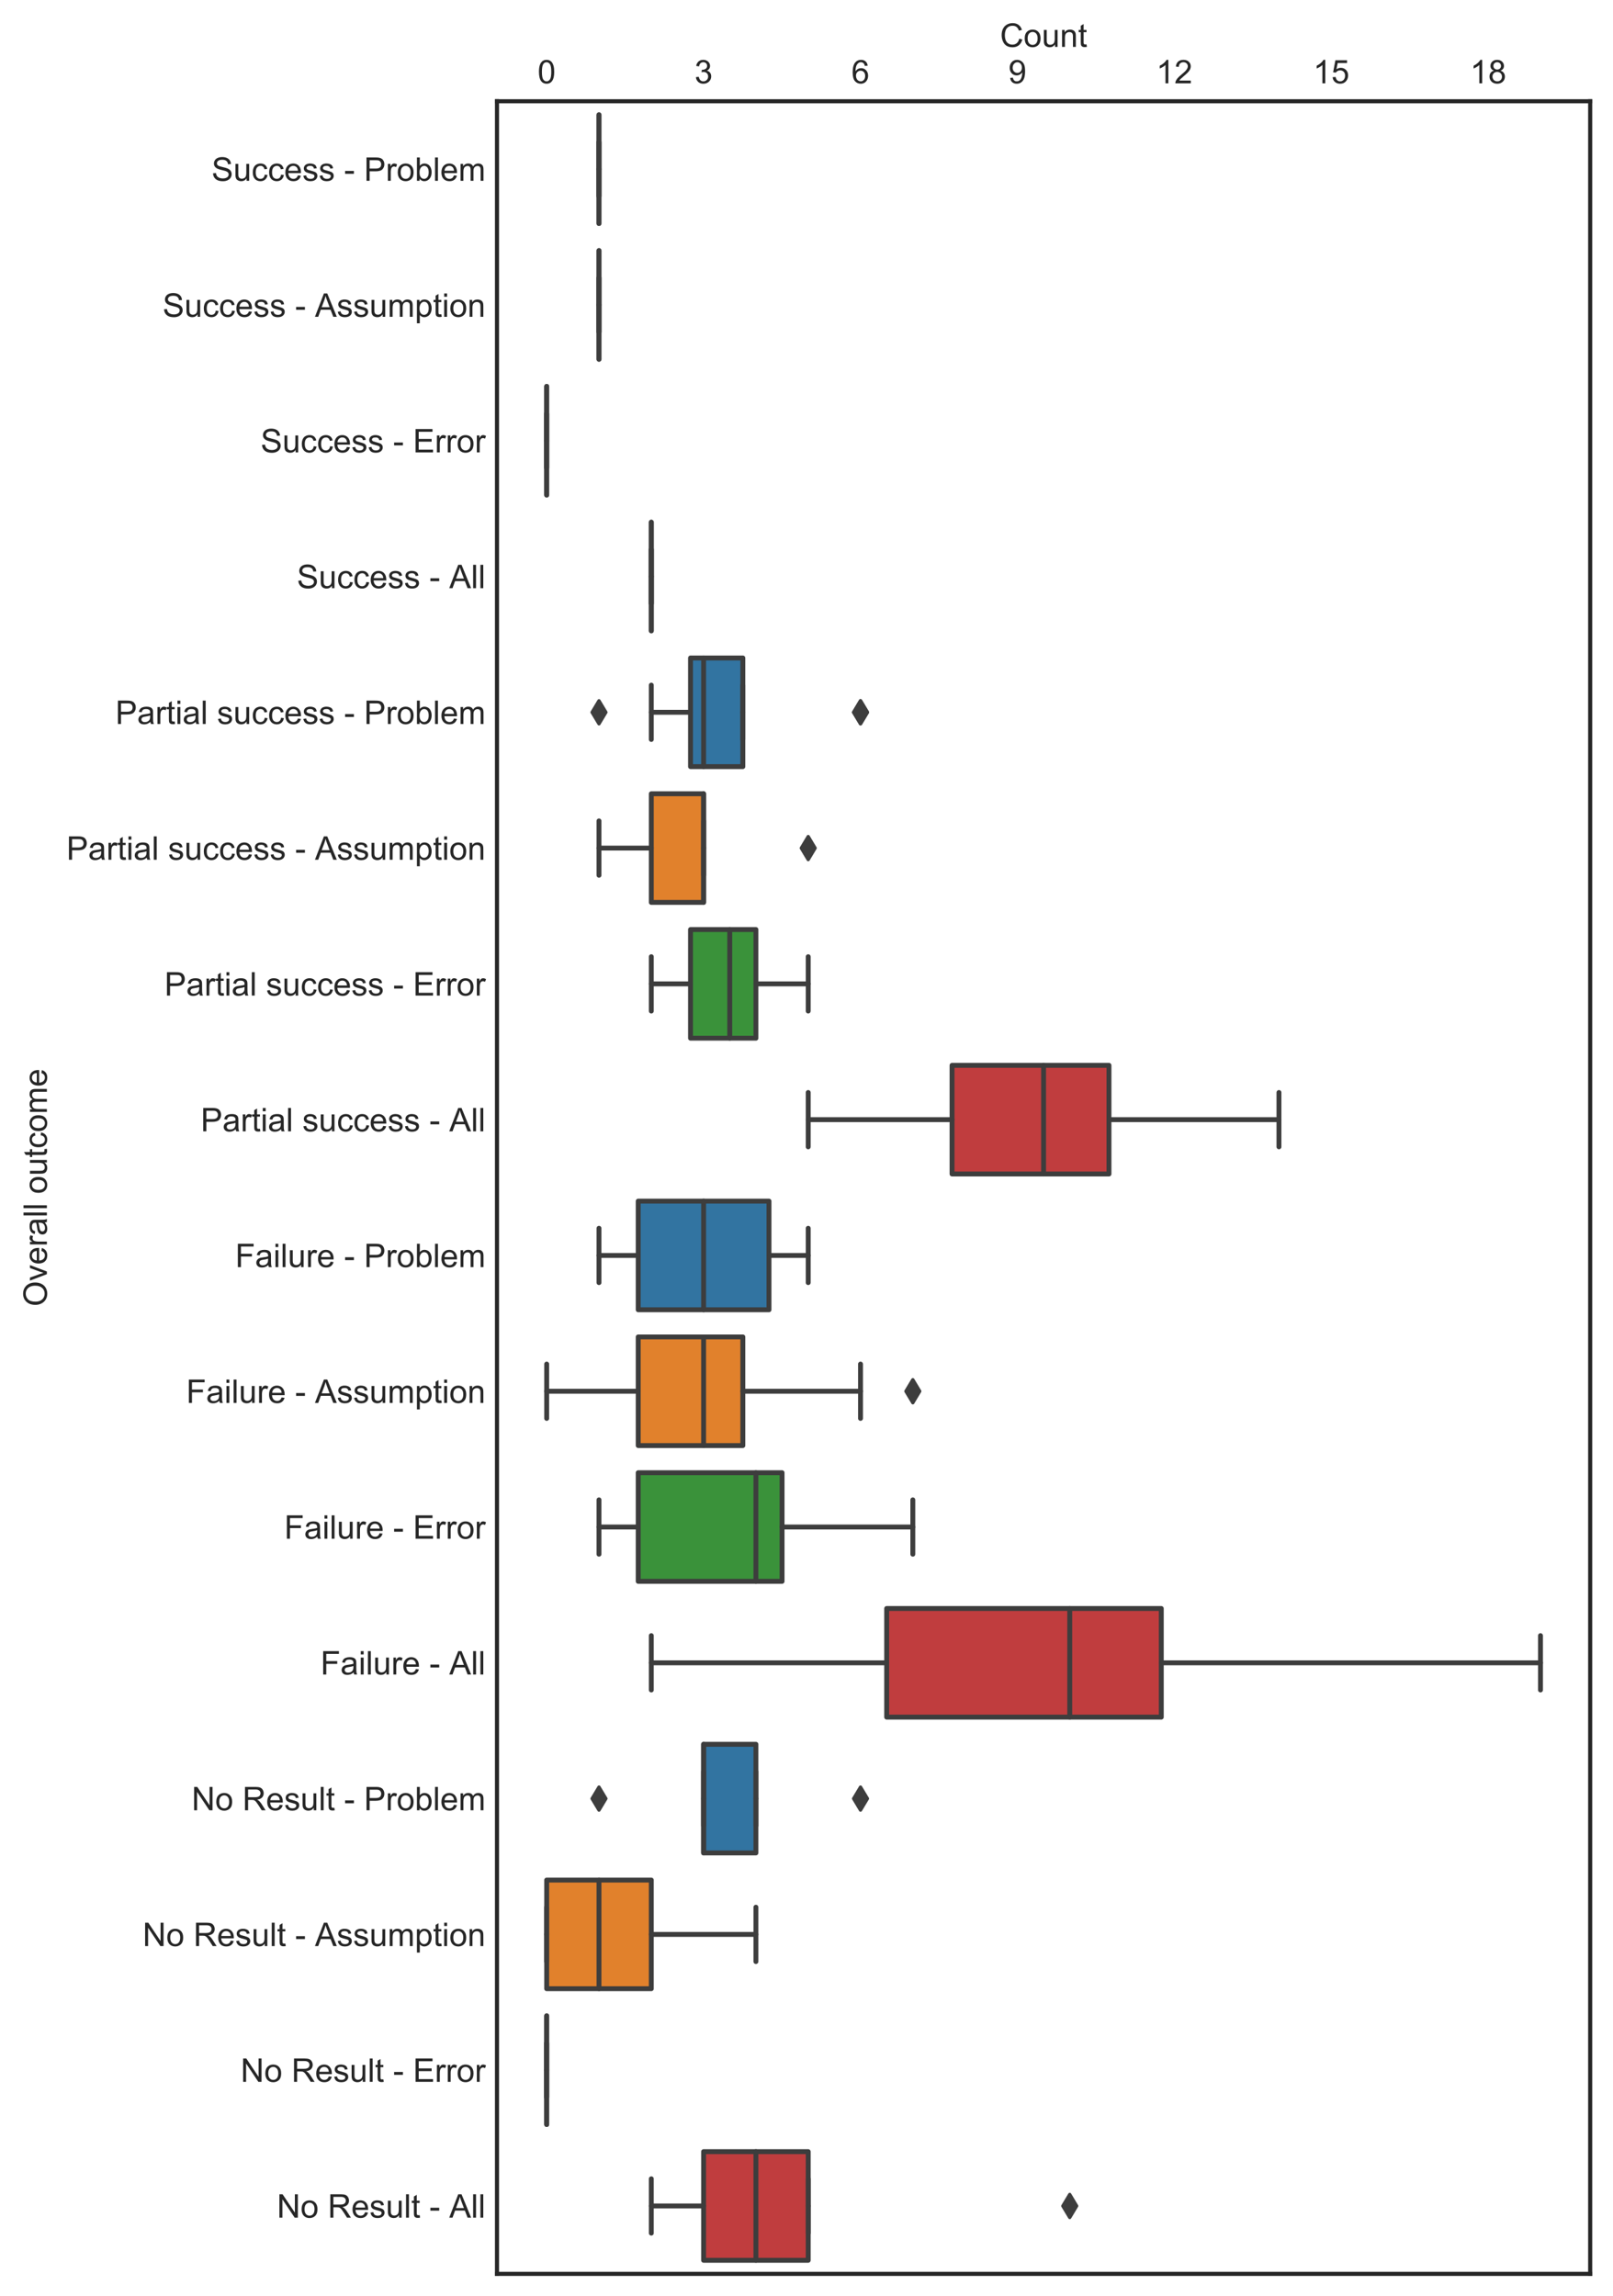<?xml version="1.0" encoding="utf-8" standalone="no"?>
<!DOCTYPE svg PUBLIC "-//W3C//DTD SVG 1.1//EN"
  "http://www.w3.org/Graphics/SVG/1.1/DTD/svg11.dtd">
<!-- Created with matplotlib (http://matplotlib.org/) -->
<svg height="703pt" version="1.1" viewBox="0 0 494 703" width="494pt" xmlns="http://www.w3.org/2000/svg" xmlns:xlink="http://www.w3.org/1999/xlink">
 <defs>
  <style type="text/css">
*{stroke-linecap:butt;stroke-linejoin:round;}
  </style>
 </defs>
 <g id="figure_1">
  <g id="patch_1">
   <path d="M 0 703.483 
L 494.211 703.483 
L 494.211 0 
L 0 0 
z
" style="fill:#ffffff;"/>
  </g>
  <g id="axes_1">
   <g id="patch_2">
    <path d="M 152.211 696.283 
L 487.011 696.283 
L 487.011 31.003 
L 152.211 31.003 
z
" style="fill:#ffffff;"/>
   </g>
   <g id="matplotlib.axis_1">
    <g id="xtick_1">
     <g id="line2d_1"/>
     <g id="text_1">
      <!-- 0 -->
      <defs>
       <path d="M 4.156 35.297 
Q 4.156 48 6.766 55.734 
Q 9.375 63.484 14.516 67.672 
Q 19.672 71.875 27.484 71.875 
Q 33.25 71.875 37.594 69.547 
Q 41.938 67.234 44.766 62.859 
Q 47.609 58.5 49.219 52.219 
Q 50.828 45.953 50.828 35.297 
Q 50.828 22.703 48.234 14.969 
Q 45.656 7.234 40.5 3 
Q 35.359 -1.219 27.484 -1.219 
Q 17.141 -1.219 11.234 6.203 
Q 4.156 15.141 4.156 35.297 
z
M 13.188 35.297 
Q 13.188 17.672 17.312 11.828 
Q 21.438 6 27.484 6 
Q 33.547 6 37.672 11.859 
Q 41.797 17.719 41.797 35.297 
Q 41.797 52.984 37.672 58.781 
Q 33.547 64.594 27.391 64.594 
Q 21.344 64.594 17.719 59.469 
Q 13.188 52.938 13.188 35.297 
z
" id="ArialMT-30"/>
      </defs>
      <g style="fill:#262626;" transform="translate(164.649 25.516)scale(0.1 -0.1)">
       <use xlink:href="#ArialMT-30"/>
      </g>
     </g>
    </g>
    <g id="xtick_2">
     <g id="line2d_2"/>
     <g id="text_2">
      <!-- 3 -->
      <defs>
       <path d="M 4.203 18.891 
L 12.984 20.062 
Q 14.5 12.594 18.141 9.297 
Q 21.781 6 27 6 
Q 33.203 6 37.469 10.297 
Q 41.75 14.594 41.75 20.953 
Q 41.75 27 37.797 30.922 
Q 33.844 34.859 27.734 34.859 
Q 25.25 34.859 21.531 33.891 
L 22.516 41.609 
Q 23.391 41.5 23.922 41.5 
Q 29.547 41.5 34.031 44.422 
Q 38.531 47.359 38.531 53.469 
Q 38.531 58.297 35.25 61.469 
Q 31.984 64.656 26.812 64.656 
Q 21.688 64.656 18.266 61.422 
Q 14.844 58.203 13.875 51.766 
L 5.078 53.328 
Q 6.688 62.156 12.391 67.016 
Q 18.109 71.875 26.609 71.875 
Q 32.469 71.875 37.391 69.359 
Q 42.328 66.844 44.938 62.5 
Q 47.562 58.156 47.562 53.266 
Q 47.562 48.641 45.062 44.828 
Q 42.578 41.016 37.703 38.766 
Q 44.047 37.312 47.562 32.688 
Q 51.078 28.078 51.078 21.141 
Q 51.078 11.766 44.234 5.25 
Q 37.406 -1.266 26.953 -1.266 
Q 17.531 -1.266 11.297 4.344 
Q 5.078 9.969 4.203 18.891 
z
" id="ArialMT-33"/>
      </defs>
      <g style="fill:#262626;" transform="translate(212.706 25.516)scale(0.1 -0.1)">
       <use xlink:href="#ArialMT-33"/>
      </g>
     </g>
    </g>
    <g id="xtick_3">
     <g id="line2d_3"/>
     <g id="text_3">
      <!-- 6 -->
      <defs>
       <path d="M 49.75 54.047 
L 41.016 53.375 
Q 39.844 58.547 37.703 60.891 
Q 34.125 64.656 28.906 64.656 
Q 24.703 64.656 21.531 62.312 
Q 17.391 59.281 14.984 53.469 
Q 12.594 47.656 12.5 36.922 
Q 15.672 41.75 20.266 44.094 
Q 24.859 46.438 29.891 46.438 
Q 38.672 46.438 44.844 39.969 
Q 51.031 33.5 51.031 23.25 
Q 51.031 16.5 48.125 10.719 
Q 45.219 4.938 40.141 1.859 
Q 35.062 -1.219 28.609 -1.219 
Q 17.625 -1.219 10.688 6.859 
Q 3.766 14.938 3.766 33.5 
Q 3.766 54.25 11.422 63.672 
Q 18.109 71.875 29.438 71.875 
Q 37.891 71.875 43.281 67.141 
Q 48.688 62.406 49.75 54.047 
z
M 13.875 23.188 
Q 13.875 18.656 15.797 14.5 
Q 17.719 10.359 21.188 8.172 
Q 24.656 6 28.469 6 
Q 34.031 6 38.031 10.484 
Q 42.047 14.984 42.047 22.703 
Q 42.047 30.125 38.078 34.391 
Q 34.125 38.672 28.125 38.672 
Q 22.172 38.672 18.016 34.391 
Q 13.875 30.125 13.875 23.188 
z
" id="ArialMT-36"/>
      </defs>
      <g style="fill:#262626;" transform="translate(260.763 25.516)scale(0.1 -0.1)">
       <use xlink:href="#ArialMT-36"/>
      </g>
     </g>
    </g>
    <g id="xtick_4">
     <g id="line2d_4"/>
     <g id="text_4">
      <!-- 9 -->
      <defs>
       <path d="M 5.469 16.547 
L 13.922 17.328 
Q 14.984 11.375 18.016 8.688 
Q 21.047 6 25.781 6 
Q 29.828 6 32.875 7.859 
Q 35.938 9.719 37.891 12.812 
Q 39.844 15.922 41.156 21.188 
Q 42.484 26.469 42.484 31.938 
Q 42.484 32.516 42.438 33.688 
Q 39.797 29.5 35.234 26.875 
Q 30.672 24.266 25.344 24.266 
Q 16.453 24.266 10.297 30.703 
Q 4.156 37.156 4.156 47.703 
Q 4.156 58.594 10.578 65.234 
Q 17 71.875 26.656 71.875 
Q 33.641 71.875 39.422 68.109 
Q 45.219 64.359 48.219 57.391 
Q 51.219 50.438 51.219 37.25 
Q 51.219 23.531 48.234 15.406 
Q 45.266 7.281 39.375 3.031 
Q 33.5 -1.219 25.594 -1.219 
Q 17.188 -1.219 11.859 3.438 
Q 6.547 8.109 5.469 16.547 
z
M 41.453 48.141 
Q 41.453 55.719 37.422 60.156 
Q 33.406 64.594 27.734 64.594 
Q 21.875 64.594 17.531 59.812 
Q 13.188 55.031 13.188 47.406 
Q 13.188 40.578 17.312 36.297 
Q 21.438 32.031 27.484 32.031 
Q 33.594 32.031 37.516 36.297 
Q 41.453 40.578 41.453 48.141 
z
" id="ArialMT-39"/>
      </defs>
      <g style="fill:#262626;" transform="translate(308.821 25.516)scale(0.1 -0.1)">
       <use xlink:href="#ArialMT-39"/>
      </g>
     </g>
    </g>
    <g id="xtick_5">
     <g id="line2d_5"/>
     <g id="text_5">
      <!-- 12 -->
      <defs>
       <path d="M 37.25 0 
L 28.469 0 
L 28.469 56 
Q 25.297 52.984 20.141 49.953 
Q 14.984 46.922 10.891 45.406 
L 10.891 53.906 
Q 18.266 57.375 23.781 62.297 
Q 29.297 67.234 31.594 71.875 
L 37.25 71.875 
z
" id="ArialMT-31"/>
       <path d="M 50.344 8.453 
L 50.344 0 
L 3.031 0 
Q 2.938 3.172 4.047 6.109 
Q 5.859 10.938 9.828 15.625 
Q 13.812 20.312 21.344 26.469 
Q 33.016 36.031 37.109 41.625 
Q 41.219 47.219 41.219 52.203 
Q 41.219 57.422 37.469 61 
Q 33.734 64.594 27.734 64.594 
Q 21.391 64.594 17.578 60.781 
Q 13.766 56.984 13.719 50.25 
L 4.688 51.172 
Q 5.609 61.281 11.656 66.578 
Q 17.719 71.875 27.938 71.875 
Q 38.234 71.875 44.234 66.156 
Q 50.25 60.453 50.25 52 
Q 50.25 47.703 48.484 43.547 
Q 46.734 39.406 42.656 34.812 
Q 38.578 30.219 29.109 22.219 
Q 21.188 15.578 18.938 13.203 
Q 16.703 10.844 15.234 8.453 
z
" id="ArialMT-32"/>
      </defs>
      <g style="fill:#262626;" transform="translate(354.098 25.516)scale(0.1 -0.1)">
       <use xlink:href="#ArialMT-31"/>
       <use x="55.615" xlink:href="#ArialMT-32"/>
      </g>
     </g>
    </g>
    <g id="xtick_6">
     <g id="line2d_6"/>
     <g id="text_6">
      <!-- 15 -->
      <defs>
       <path d="M 4.156 18.75 
L 13.375 19.531 
Q 14.406 12.797 18.141 9.391 
Q 21.875 6 27.156 6 
Q 33.5 6 37.891 10.781 
Q 42.281 15.578 42.281 23.484 
Q 42.281 31 38.062 35.344 
Q 33.844 39.703 27 39.703 
Q 22.75 39.703 19.328 37.766 
Q 15.922 35.844 13.969 32.766 
L 5.719 33.844 
L 12.641 70.609 
L 48.25 70.609 
L 48.25 62.203 
L 19.672 62.203 
L 15.828 42.969 
Q 22.266 47.469 29.344 47.469 
Q 38.719 47.469 45.156 40.969 
Q 51.609 34.469 51.609 24.266 
Q 51.609 14.547 45.953 7.469 
Q 39.062 -1.219 27.156 -1.219 
Q 17.391 -1.219 11.203 4.25 
Q 5.031 9.719 4.156 18.75 
z
" id="ArialMT-35"/>
      </defs>
      <g style="fill:#262626;" transform="translate(402.155 25.516)scale(0.1 -0.1)">
       <use xlink:href="#ArialMT-31"/>
       <use x="55.615" xlink:href="#ArialMT-35"/>
      </g>
     </g>
    </g>
    <g id="xtick_7">
     <g id="line2d_7"/>
     <g id="text_7">
      <!-- 18 -->
      <defs>
       <path d="M 17.672 38.812 
Q 12.203 40.828 9.562 44.531 
Q 6.938 48.25 6.938 53.422 
Q 6.938 61.234 12.547 66.547 
Q 18.172 71.875 27.484 71.875 
Q 36.859 71.875 42.578 66.422 
Q 48.297 60.984 48.297 53.172 
Q 48.297 48.188 45.672 44.5 
Q 43.062 40.828 37.75 38.812 
Q 44.344 36.672 47.781 31.875 
Q 51.219 27.094 51.219 20.453 
Q 51.219 11.281 44.719 5.031 
Q 38.234 -1.219 27.641 -1.219 
Q 17.047 -1.219 10.547 5.047 
Q 4.047 11.328 4.047 20.703 
Q 4.047 27.688 7.594 32.391 
Q 11.141 37.109 17.672 38.812 
z
M 15.922 53.719 
Q 15.922 48.641 19.188 45.406 
Q 22.469 42.188 27.688 42.188 
Q 32.766 42.188 36.016 45.375 
Q 39.266 48.578 39.266 53.219 
Q 39.266 58.062 35.906 61.359 
Q 32.562 64.656 27.594 64.656 
Q 22.562 64.656 19.234 61.422 
Q 15.922 58.203 15.922 53.719 
z
M 13.094 20.656 
Q 13.094 16.891 14.875 13.375 
Q 16.656 9.859 20.172 7.922 
Q 23.688 6 27.734 6 
Q 34.031 6 38.125 10.047 
Q 42.234 14.109 42.234 20.359 
Q 42.234 26.703 38.016 30.859 
Q 33.797 35.016 27.438 35.016 
Q 21.234 35.016 17.156 30.906 
Q 13.094 26.812 13.094 20.656 
z
" id="ArialMT-38"/>
      </defs>
      <g style="fill:#262626;" transform="translate(450.213 25.516)scale(0.1 -0.1)">
       <use xlink:href="#ArialMT-31"/>
       <use x="55.615" xlink:href="#ArialMT-38"/>
      </g>
     </g>
    </g>
    <g id="text_8">
     <!-- Count -->
     <defs>
      <path d="M 58.797 25.094 
L 68.266 22.703 
Q 65.281 11.031 57.547 4.906 
Q 49.812 -1.219 38.625 -1.219 
Q 27.047 -1.219 19.797 3.484 
Q 12.547 8.203 8.766 17.141 
Q 4.984 26.078 4.984 36.328 
Q 4.984 47.516 9.25 55.828 
Q 13.531 64.156 21.406 68.469 
Q 29.297 72.797 38.766 72.797 
Q 49.516 72.797 56.828 67.328 
Q 64.156 61.859 67.047 51.953 
L 57.719 49.75 
Q 55.219 57.562 50.484 61.125 
Q 45.75 64.703 38.578 64.703 
Q 30.328 64.703 24.781 60.734 
Q 19.234 56.781 16.984 50.109 
Q 14.75 43.453 14.75 36.375 
Q 14.75 27.25 17.406 20.438 
Q 20.062 13.625 25.672 10.25 
Q 31.297 6.891 37.844 6.891 
Q 45.797 6.891 51.312 11.469 
Q 56.844 16.062 58.797 25.094 
z
" id="ArialMT-43"/>
      <path d="M 3.328 25.922 
Q 3.328 40.328 11.328 47.266 
Q 18.016 53.031 27.641 53.031 
Q 38.328 53.031 45.109 46.016 
Q 51.906 39.016 51.906 26.656 
Q 51.906 16.656 48.906 10.906 
Q 45.906 5.172 40.156 2 
Q 34.422 -1.172 27.641 -1.172 
Q 16.75 -1.172 10.031 5.812 
Q 3.328 12.797 3.328 25.922 
z
M 12.359 25.922 
Q 12.359 15.969 16.703 11.016 
Q 21.047 6.062 27.641 6.062 
Q 34.188 6.062 38.531 11.031 
Q 42.875 16.016 42.875 26.219 
Q 42.875 35.844 38.5 40.797 
Q 34.125 45.75 27.641 45.75 
Q 21.047 45.75 16.703 40.812 
Q 12.359 35.891 12.359 25.922 
z
" id="ArialMT-6f"/>
      <path d="M 40.578 0 
L 40.578 7.625 
Q 34.516 -1.172 24.125 -1.172 
Q 19.531 -1.172 15.547 0.578 
Q 11.578 2.344 9.641 5 
Q 7.719 7.672 6.938 11.531 
Q 6.391 14.109 6.391 19.734 
L 6.391 51.859 
L 15.188 51.859 
L 15.188 23.094 
Q 15.188 16.219 15.719 13.812 
Q 16.547 10.359 19.234 8.375 
Q 21.922 6.391 25.875 6.391 
Q 29.828 6.391 33.297 8.422 
Q 36.766 10.453 38.203 13.938 
Q 39.656 17.438 39.656 24.078 
L 39.656 51.859 
L 48.438 51.859 
L 48.438 0 
z
" id="ArialMT-75"/>
      <path d="M 6.594 0 
L 6.594 51.859 
L 14.5 51.859 
L 14.5 44.484 
Q 20.219 53.031 31 53.031 
Q 35.688 53.031 39.625 51.344 
Q 43.562 49.656 45.516 46.922 
Q 47.469 44.188 48.25 40.438 
Q 48.734 37.984 48.734 31.891 
L 48.734 0 
L 39.938 0 
L 39.938 31.547 
Q 39.938 36.922 38.906 39.578 
Q 37.891 42.234 35.281 43.812 
Q 32.672 45.406 29.156 45.406 
Q 23.531 45.406 19.453 41.844 
Q 15.375 38.281 15.375 28.328 
L 15.375 0 
z
" id="ArialMT-6e"/>
      <path d="M 25.781 7.859 
L 27.047 0.094 
Q 23.344 -0.688 20.406 -0.688 
Q 15.625 -0.688 12.984 0.828 
Q 10.359 2.344 9.281 4.812 
Q 8.203 7.281 8.203 15.188 
L 8.203 45.016 
L 1.766 45.016 
L 1.766 51.859 
L 8.203 51.859 
L 8.203 64.703 
L 16.938 69.969 
L 16.938 51.859 
L 25.781 51.859 
L 25.781 45.016 
L 16.938 45.016 
L 16.938 14.703 
Q 16.938 10.938 17.406 9.859 
Q 17.875 8.797 18.922 8.156 
Q 19.969 7.516 21.922 7.516 
Q 23.391 7.516 25.781 7.859 
z
" id="ArialMT-74"/>
     </defs>
     <g style="fill:#262626;" transform="translate(306.27 14.358)scale(0.1 -0.1)">
      <use xlink:href="#ArialMT-43"/>
      <use x="72.217" xlink:href="#ArialMT-6f"/>
      <use x="127.832" xlink:href="#ArialMT-75"/>
      <use x="183.447" xlink:href="#ArialMT-6e"/>
      <use x="239.062" xlink:href="#ArialMT-74"/>
     </g>
    </g>
   </g>
   <g id="matplotlib.axis_2">
    <g id="ytick_1">
     <g id="line2d_8"/>
     <g id="text_9">
      <!-- Success - Problem -->
      <defs>
       <path d="M 4.5 23 
L 13.422 23.781 
Q 14.062 18.406 16.375 14.969 
Q 18.703 11.531 23.578 9.406 
Q 28.469 7.281 34.578 7.281 
Q 39.984 7.281 44.141 8.891 
Q 48.297 10.5 50.312 13.297 
Q 52.344 16.109 52.344 19.438 
Q 52.344 22.797 50.391 25.312 
Q 48.438 27.828 43.953 29.547 
Q 41.062 30.672 31.203 33.031 
Q 21.344 35.406 17.391 37.5 
Q 12.25 40.188 9.734 44.156 
Q 7.234 48.141 7.234 53.078 
Q 7.234 58.5 10.297 63.203 
Q 13.375 67.922 19.281 70.359 
Q 25.203 72.797 32.422 72.797 
Q 40.375 72.797 46.453 70.234 
Q 52.547 67.672 55.812 62.688 
Q 59.078 57.719 59.328 51.422 
L 50.25 50.734 
Q 49.516 57.516 45.281 60.984 
Q 41.062 64.453 32.812 64.453 
Q 24.219 64.453 20.281 61.297 
Q 16.359 58.156 16.359 53.719 
Q 16.359 49.859 19.141 47.359 
Q 21.875 44.875 33.422 42.266 
Q 44.969 39.656 49.266 37.703 
Q 55.516 34.812 58.484 30.391 
Q 61.469 25.984 61.469 20.219 
Q 61.469 14.5 58.203 9.438 
Q 54.938 4.391 48.797 1.578 
Q 42.672 -1.219 35.016 -1.219 
Q 25.297 -1.219 18.719 1.609 
Q 12.156 4.438 8.422 10.125 
Q 4.688 15.828 4.5 23 
z
" id="ArialMT-53"/>
       <path d="M 40.438 19 
L 49.078 17.875 
Q 47.656 8.938 41.812 3.875 
Q 35.984 -1.172 27.484 -1.172 
Q 16.844 -1.172 10.375 5.781 
Q 3.906 12.75 3.906 25.734 
Q 3.906 34.125 6.688 40.422 
Q 9.469 46.734 15.156 49.875 
Q 20.844 53.031 27.547 53.031 
Q 35.984 53.031 41.359 48.75 
Q 46.734 44.484 48.25 36.625 
L 39.703 35.297 
Q 38.484 40.531 35.375 43.156 
Q 32.281 45.797 27.875 45.797 
Q 21.234 45.797 17.078 41.031 
Q 12.938 36.281 12.938 25.984 
Q 12.938 15.531 16.938 10.797 
Q 20.953 6.062 27.391 6.062 
Q 32.562 6.062 36.031 9.234 
Q 39.5 12.406 40.438 19 
z
" id="ArialMT-63"/>
       <path d="M 42.094 16.703 
L 51.172 15.578 
Q 49.031 7.625 43.219 3.219 
Q 37.406 -1.172 28.375 -1.172 
Q 17 -1.172 10.328 5.828 
Q 3.656 12.844 3.656 25.484 
Q 3.656 38.578 10.391 45.797 
Q 17.141 53.031 27.875 53.031 
Q 38.281 53.031 44.875 45.953 
Q 51.469 38.875 51.469 26.031 
Q 51.469 25.25 51.422 23.688 
L 12.75 23.688 
Q 13.234 15.141 17.578 10.594 
Q 21.922 6.062 28.422 6.062 
Q 33.25 6.062 36.672 8.594 
Q 40.094 11.141 42.094 16.703 
z
M 13.234 30.906 
L 42.188 30.906 
Q 41.609 37.453 38.875 40.719 
Q 34.672 45.797 27.984 45.797 
Q 21.922 45.797 17.797 41.75 
Q 13.672 37.703 13.234 30.906 
z
" id="ArialMT-65"/>
       <path d="M 3.078 15.484 
L 11.766 16.844 
Q 12.5 11.625 15.844 8.844 
Q 19.188 6.062 25.203 6.062 
Q 31.25 6.062 34.172 8.516 
Q 37.109 10.984 37.109 14.312 
Q 37.109 17.281 34.516 19 
Q 32.719 20.172 25.531 21.969 
Q 15.875 24.422 12.141 26.203 
Q 8.406 27.984 6.469 31.125 
Q 4.547 34.281 4.547 38.094 
Q 4.547 41.547 6.125 44.5 
Q 7.719 47.469 10.453 49.422 
Q 12.5 50.922 16.031 51.969 
Q 19.578 53.031 23.641 53.031 
Q 29.734 53.031 34.344 51.266 
Q 38.969 49.516 41.156 46.5 
Q 43.359 43.5 44.188 38.484 
L 35.594 37.312 
Q 35.016 41.312 32.203 43.547 
Q 29.391 45.797 24.266 45.797 
Q 18.219 45.797 15.625 43.797 
Q 13.031 41.797 13.031 39.109 
Q 13.031 37.406 14.109 36.031 
Q 15.188 34.625 17.484 33.688 
Q 18.797 33.203 25.25 31.453 
Q 34.578 28.953 38.25 27.359 
Q 41.938 25.781 44.031 22.75 
Q 46.141 19.734 46.141 15.234 
Q 46.141 10.844 43.578 6.953 
Q 41.016 3.078 36.172 0.953 
Q 31.344 -1.172 25.25 -1.172 
Q 15.141 -1.172 9.844 3.031 
Q 4.547 7.234 3.078 15.484 
z
" id="ArialMT-73"/>
       <path id="ArialMT-20"/>
       <path d="M 3.172 21.484 
L 3.172 30.328 
L 30.172 30.328 
L 30.172 21.484 
z
" id="ArialMT-2d"/>
       <path d="M 7.719 0 
L 7.719 71.578 
L 34.719 71.578 
Q 41.844 71.578 45.609 70.906 
Q 50.875 70.016 54.438 67.547 
Q 58.016 65.094 60.188 60.641 
Q 62.359 56.203 62.359 50.875 
Q 62.359 41.75 56.547 35.422 
Q 50.734 29.109 35.547 29.109 
L 17.188 29.109 
L 17.188 0 
z
M 17.188 37.547 
L 35.688 37.547 
Q 44.875 37.547 48.734 40.969 
Q 52.594 44.391 52.594 50.594 
Q 52.594 55.078 50.312 58.266 
Q 48.047 61.469 44.344 62.5 
Q 41.938 63.141 35.5 63.141 
L 17.188 63.141 
z
" id="ArialMT-50"/>
       <path d="M 6.5 0 
L 6.5 51.859 
L 14.406 51.859 
L 14.406 44 
Q 17.438 49.516 20 51.266 
Q 22.562 53.031 25.641 53.031 
Q 30.078 53.031 34.672 50.203 
L 31.641 42.047 
Q 28.422 43.953 25.203 43.953 
Q 22.312 43.953 20.016 42.219 
Q 17.719 40.484 16.75 37.406 
Q 15.281 32.719 15.281 27.156 
L 15.281 0 
z
" id="ArialMT-72"/>
       <path d="M 14.703 0 
L 6.547 0 
L 6.547 71.578 
L 15.328 71.578 
L 15.328 46.047 
Q 20.906 53.031 29.547 53.031 
Q 34.328 53.031 38.594 51.094 
Q 42.875 49.172 45.625 45.672 
Q 48.391 42.188 49.953 37.25 
Q 51.516 32.328 51.516 26.703 
Q 51.516 13.375 44.922 6.094 
Q 38.328 -1.172 29.109 -1.172 
Q 19.922 -1.172 14.703 6.5 
z
M 14.594 26.312 
Q 14.594 17 17.141 12.844 
Q 21.297 6.062 28.375 6.062 
Q 34.125 6.062 38.328 11.062 
Q 42.531 16.062 42.531 25.984 
Q 42.531 36.141 38.5 40.969 
Q 34.469 45.797 28.766 45.797 
Q 23 45.797 18.797 40.797 
Q 14.594 35.797 14.594 26.312 
z
" id="ArialMT-62"/>
       <path d="M 6.391 0 
L 6.391 71.578 
L 15.188 71.578 
L 15.188 0 
z
" id="ArialMT-6c"/>
       <path d="M 6.594 0 
L 6.594 51.859 
L 14.453 51.859 
L 14.453 44.578 
Q 16.891 48.391 20.938 50.703 
Q 25 53.031 30.172 53.031 
Q 35.938 53.031 39.625 50.641 
Q 43.312 48.25 44.828 43.953 
Q 50.984 53.031 60.844 53.031 
Q 68.562 53.031 72.703 48.75 
Q 76.859 44.484 76.859 35.594 
L 76.859 0 
L 68.109 0 
L 68.109 32.672 
Q 68.109 37.938 67.25 40.25 
Q 66.406 42.578 64.156 43.984 
Q 61.922 45.406 58.891 45.406 
Q 53.422 45.406 49.797 41.766 
Q 46.188 38.141 46.188 30.125 
L 46.188 0 
L 37.406 0 
L 37.406 33.688 
Q 37.406 39.547 35.25 42.469 
Q 33.109 45.406 28.219 45.406 
Q 24.516 45.406 21.359 43.453 
Q 18.219 41.5 16.797 37.734 
Q 15.375 33.984 15.375 26.906 
L 15.375 0 
z
" id="ArialMT-6d"/>
      </defs>
      <g style="fill:#262626;" transform="translate(64.798 55.372)scale(0.1 -0.1)">
       <use xlink:href="#ArialMT-53"/>
       <use x="66.699" xlink:href="#ArialMT-75"/>
       <use x="122.314" xlink:href="#ArialMT-63"/>
       <use x="172.314" xlink:href="#ArialMT-63"/>
       <use x="222.314" xlink:href="#ArialMT-65"/>
       <use x="277.93" xlink:href="#ArialMT-73"/>
       <use x="327.93" xlink:href="#ArialMT-73"/>
       <use x="377.93" xlink:href="#ArialMT-20"/>
       <use x="405.713" xlink:href="#ArialMT-2d"/>
       <use x="439.014" xlink:href="#ArialMT-20"/>
       <use x="466.797" xlink:href="#ArialMT-50"/>
       <use x="533.496" xlink:href="#ArialMT-72"/>
       <use x="566.797" xlink:href="#ArialMT-6f"/>
       <use x="622.412" xlink:href="#ArialMT-62"/>
       <use x="678.027" xlink:href="#ArialMT-6c"/>
       <use x="700.244" xlink:href="#ArialMT-65"/>
       <use x="755.859" xlink:href="#ArialMT-6d"/>
      </g>
     </g>
    </g>
    <g id="ytick_2">
     <g id="line2d_9"/>
     <g id="text_10">
      <!-- Success - Assumption -->
      <defs>
       <path d="M -0.141 0 
L 27.344 71.578 
L 37.547 71.578 
L 66.844 0 
L 56.062 0 
L 47.703 21.688 
L 17.781 21.688 
L 9.906 0 
z
M 20.516 29.391 
L 44.781 29.391 
L 37.312 49.219 
Q 33.891 58.25 32.234 64.062 
Q 30.859 57.172 28.375 50.391 
z
" id="ArialMT-41"/>
       <path d="M 6.594 -19.875 
L 6.594 51.859 
L 14.594 51.859 
L 14.594 45.125 
Q 17.438 49.078 21 51.047 
Q 24.562 53.031 29.641 53.031 
Q 36.281 53.031 41.359 49.609 
Q 46.438 46.188 49.016 39.953 
Q 51.609 33.734 51.609 26.312 
Q 51.609 18.359 48.75 11.984 
Q 45.906 5.609 40.453 2.219 
Q 35.016 -1.172 29 -1.172 
Q 24.609 -1.172 21.109 0.688 
Q 17.625 2.547 15.375 5.375 
L 15.375 -19.875 
z
M 14.547 25.641 
Q 14.547 15.625 18.594 10.844 
Q 22.656 6.062 28.422 6.062 
Q 34.281 6.062 38.453 11.016 
Q 42.625 15.969 42.625 26.375 
Q 42.625 36.281 38.547 41.203 
Q 34.469 46.141 28.812 46.141 
Q 23.188 46.141 18.859 40.891 
Q 14.547 35.641 14.547 25.641 
z
" id="ArialMT-70"/>
       <path d="M 6.641 61.469 
L 6.641 71.578 
L 15.438 71.578 
L 15.438 61.469 
z
M 6.641 0 
L 6.641 51.859 
L 15.438 51.859 
L 15.438 0 
z
" id="ArialMT-69"/>
      </defs>
      <g style="fill:#262626;" transform="translate(49.797 97.013)scale(0.1 -0.1)">
       <use xlink:href="#ArialMT-53"/>
       <use x="66.699" xlink:href="#ArialMT-75"/>
       <use x="122.314" xlink:href="#ArialMT-63"/>
       <use x="172.314" xlink:href="#ArialMT-63"/>
       <use x="222.314" xlink:href="#ArialMT-65"/>
       <use x="277.93" xlink:href="#ArialMT-73"/>
       <use x="327.93" xlink:href="#ArialMT-73"/>
       <use x="377.93" xlink:href="#ArialMT-20"/>
       <use x="405.713" xlink:href="#ArialMT-2d"/>
       <use x="439.014" xlink:href="#ArialMT-20"/>
       <use x="466.719" xlink:href="#ArialMT-41"/>
       <use x="533.418" xlink:href="#ArialMT-73"/>
       <use x="583.418" xlink:href="#ArialMT-73"/>
       <use x="633.418" xlink:href="#ArialMT-75"/>
       <use x="689.033" xlink:href="#ArialMT-6d"/>
       <use x="772.334" xlink:href="#ArialMT-70"/>
       <use x="827.949" xlink:href="#ArialMT-74"/>
       <use x="855.732" xlink:href="#ArialMT-69"/>
       <use x="877.949" xlink:href="#ArialMT-6f"/>
       <use x="933.564" xlink:href="#ArialMT-6e"/>
      </g>
     </g>
    </g>
    <g id="ytick_3">
     <g id="line2d_10"/>
     <g id="text_11">
      <!-- Success - Error -->
      <defs>
       <path d="M 7.906 0 
L 7.906 71.578 
L 59.672 71.578 
L 59.672 63.141 
L 17.391 63.141 
L 17.391 41.219 
L 56.984 41.219 
L 56.984 32.812 
L 17.391 32.812 
L 17.391 8.453 
L 61.328 8.453 
L 61.328 0 
z
" id="ArialMT-45"/>
      </defs>
      <g style="fill:#262626;" transform="translate(79.812 138.532)scale(0.1 -0.1)">
       <use xlink:href="#ArialMT-53"/>
       <use x="66.699" xlink:href="#ArialMT-75"/>
       <use x="122.314" xlink:href="#ArialMT-63"/>
       <use x="172.314" xlink:href="#ArialMT-63"/>
       <use x="222.314" xlink:href="#ArialMT-65"/>
       <use x="277.93" xlink:href="#ArialMT-73"/>
       <use x="327.93" xlink:href="#ArialMT-73"/>
       <use x="377.93" xlink:href="#ArialMT-20"/>
       <use x="405.713" xlink:href="#ArialMT-2d"/>
       <use x="439.014" xlink:href="#ArialMT-20"/>
       <use x="466.797" xlink:href="#ArialMT-45"/>
       <use x="533.496" xlink:href="#ArialMT-72"/>
       <use x="566.797" xlink:href="#ArialMT-72"/>
       <use x="600.098" xlink:href="#ArialMT-6f"/>
       <use x="655.713" xlink:href="#ArialMT-72"/>
      </g>
     </g>
    </g>
    <g id="ytick_4">
     <g id="line2d_11"/>
     <g id="text_12">
      <!-- Success - All -->
      <g style="fill:#262626;" transform="translate(90.927 180.112)scale(0.1 -0.1)">
       <use xlink:href="#ArialMT-53"/>
       <use x="66.699" xlink:href="#ArialMT-75"/>
       <use x="122.314" xlink:href="#ArialMT-63"/>
       <use x="172.314" xlink:href="#ArialMT-63"/>
       <use x="222.314" xlink:href="#ArialMT-65"/>
       <use x="277.93" xlink:href="#ArialMT-73"/>
       <use x="327.93" xlink:href="#ArialMT-73"/>
       <use x="377.93" xlink:href="#ArialMT-20"/>
       <use x="405.713" xlink:href="#ArialMT-2d"/>
       <use x="439.014" xlink:href="#ArialMT-20"/>
       <use x="466.719" xlink:href="#ArialMT-41"/>
       <use x="533.418" xlink:href="#ArialMT-6c"/>
       <use x="555.635" xlink:href="#ArialMT-6c"/>
      </g>
     </g>
    </g>
    <g id="ytick_5">
     <g id="line2d_12"/>
     <g id="text_13">
      <!-- Partial success - Problem -->
      <defs>
       <path d="M 40.438 6.391 
Q 35.547 2.25 31.031 0.531 
Q 26.516 -1.172 21.344 -1.172 
Q 12.797 -1.172 8.203 3 
Q 3.609 7.172 3.609 13.672 
Q 3.609 17.484 5.344 20.625 
Q 7.078 23.781 9.891 25.688 
Q 12.703 27.594 16.219 28.562 
Q 18.797 29.25 24.031 29.891 
Q 34.672 31.156 39.703 32.906 
Q 39.75 34.719 39.75 35.203 
Q 39.75 40.578 37.25 42.781 
Q 33.891 45.75 27.25 45.75 
Q 21.047 45.75 18.094 43.578 
Q 15.141 41.406 13.719 35.891 
L 5.125 37.062 
Q 6.297 42.578 8.984 45.969 
Q 11.672 49.359 16.75 51.188 
Q 21.828 53.031 28.516 53.031 
Q 35.156 53.031 39.297 51.469 
Q 43.453 49.906 45.406 47.531 
Q 47.359 45.172 48.141 41.547 
Q 48.578 39.312 48.578 33.453 
L 48.578 21.734 
Q 48.578 9.469 49.141 6.219 
Q 49.703 2.984 51.375 0 
L 42.188 0 
Q 40.828 2.734 40.438 6.391 
z
M 39.703 26.031 
Q 34.906 24.078 25.344 22.703 
Q 19.922 21.922 17.672 20.938 
Q 15.438 19.969 14.203 18.094 
Q 12.984 16.219 12.984 13.922 
Q 12.984 10.406 15.641 8.062 
Q 18.312 5.719 23.438 5.719 
Q 28.516 5.719 32.469 7.938 
Q 36.422 10.156 38.281 14.016 
Q 39.703 17 39.703 22.797 
z
" id="ArialMT-61"/>
      </defs>
      <g style="fill:#262626;" transform="translate(35.347 221.692)scale(0.1 -0.1)">
       <use xlink:href="#ArialMT-50"/>
       <use x="66.699" xlink:href="#ArialMT-61"/>
       <use x="122.314" xlink:href="#ArialMT-72"/>
       <use x="155.615" xlink:href="#ArialMT-74"/>
       <use x="183.398" xlink:href="#ArialMT-69"/>
       <use x="205.615" xlink:href="#ArialMT-61"/>
       <use x="261.23" xlink:href="#ArialMT-6c"/>
       <use x="283.447" xlink:href="#ArialMT-20"/>
       <use x="311.23" xlink:href="#ArialMT-73"/>
       <use x="361.23" xlink:href="#ArialMT-75"/>
       <use x="416.846" xlink:href="#ArialMT-63"/>
       <use x="466.846" xlink:href="#ArialMT-63"/>
       <use x="516.846" xlink:href="#ArialMT-65"/>
       <use x="572.461" xlink:href="#ArialMT-73"/>
       <use x="622.461" xlink:href="#ArialMT-73"/>
       <use x="672.461" xlink:href="#ArialMT-20"/>
       <use x="700.244" xlink:href="#ArialMT-2d"/>
       <use x="733.545" xlink:href="#ArialMT-20"/>
       <use x="761.328" xlink:href="#ArialMT-50"/>
       <use x="828.027" xlink:href="#ArialMT-72"/>
       <use x="861.328" xlink:href="#ArialMT-6f"/>
       <use x="916.943" xlink:href="#ArialMT-62"/>
       <use x="972.559" xlink:href="#ArialMT-6c"/>
       <use x="994.775" xlink:href="#ArialMT-65"/>
       <use x="1050.391" xlink:href="#ArialMT-6d"/>
      </g>
     </g>
    </g>
    <g id="ytick_6">
     <g id="line2d_13"/>
     <g id="text_14">
      <!-- Partial success - Assumption -->
      <g style="fill:#262626;" transform="translate(20.345 263.272)scale(0.1 -0.1)">
       <use xlink:href="#ArialMT-50"/>
       <use x="66.699" xlink:href="#ArialMT-61"/>
       <use x="122.314" xlink:href="#ArialMT-72"/>
       <use x="155.615" xlink:href="#ArialMT-74"/>
       <use x="183.398" xlink:href="#ArialMT-69"/>
       <use x="205.615" xlink:href="#ArialMT-61"/>
       <use x="261.23" xlink:href="#ArialMT-6c"/>
       <use x="283.447" xlink:href="#ArialMT-20"/>
       <use x="311.23" xlink:href="#ArialMT-73"/>
       <use x="361.23" xlink:href="#ArialMT-75"/>
       <use x="416.846" xlink:href="#ArialMT-63"/>
       <use x="466.846" xlink:href="#ArialMT-63"/>
       <use x="516.846" xlink:href="#ArialMT-65"/>
       <use x="572.461" xlink:href="#ArialMT-73"/>
       <use x="622.461" xlink:href="#ArialMT-73"/>
       <use x="672.461" xlink:href="#ArialMT-20"/>
       <use x="700.244" xlink:href="#ArialMT-2d"/>
       <use x="733.545" xlink:href="#ArialMT-20"/>
       <use x="761.25" xlink:href="#ArialMT-41"/>
       <use x="827.949" xlink:href="#ArialMT-73"/>
       <use x="877.949" xlink:href="#ArialMT-73"/>
       <use x="927.949" xlink:href="#ArialMT-75"/>
       <use x="983.564" xlink:href="#ArialMT-6d"/>
       <use x="1066.865" xlink:href="#ArialMT-70"/>
       <use x="1122.48" xlink:href="#ArialMT-74"/>
       <use x="1150.264" xlink:href="#ArialMT-69"/>
       <use x="1172.48" xlink:href="#ArialMT-6f"/>
       <use x="1228.096" xlink:href="#ArialMT-6e"/>
      </g>
     </g>
    </g>
    <g id="ytick_7">
     <g id="line2d_14"/>
     <g id="text_15">
      <!-- Partial success - Error -->
      <g style="fill:#262626;" transform="translate(50.361 304.852)scale(0.1 -0.1)">
       <use xlink:href="#ArialMT-50"/>
       <use x="66.699" xlink:href="#ArialMT-61"/>
       <use x="122.314" xlink:href="#ArialMT-72"/>
       <use x="155.615" xlink:href="#ArialMT-74"/>
       <use x="183.398" xlink:href="#ArialMT-69"/>
       <use x="205.615" xlink:href="#ArialMT-61"/>
       <use x="261.23" xlink:href="#ArialMT-6c"/>
       <use x="283.447" xlink:href="#ArialMT-20"/>
       <use x="311.23" xlink:href="#ArialMT-73"/>
       <use x="361.23" xlink:href="#ArialMT-75"/>
       <use x="416.846" xlink:href="#ArialMT-63"/>
       <use x="466.846" xlink:href="#ArialMT-63"/>
       <use x="516.846" xlink:href="#ArialMT-65"/>
       <use x="572.461" xlink:href="#ArialMT-73"/>
       <use x="622.461" xlink:href="#ArialMT-73"/>
       <use x="672.461" xlink:href="#ArialMT-20"/>
       <use x="700.244" xlink:href="#ArialMT-2d"/>
       <use x="733.545" xlink:href="#ArialMT-20"/>
       <use x="761.328" xlink:href="#ArialMT-45"/>
       <use x="828.027" xlink:href="#ArialMT-72"/>
       <use x="861.328" xlink:href="#ArialMT-72"/>
       <use x="894.629" xlink:href="#ArialMT-6f"/>
       <use x="950.244" xlink:href="#ArialMT-72"/>
      </g>
     </g>
    </g>
    <g id="ytick_8">
     <g id="line2d_15"/>
     <g id="text_16">
      <!-- Partial success - All -->
      <g style="fill:#262626;" transform="translate(61.475 346.432)scale(0.1 -0.1)">
       <use xlink:href="#ArialMT-50"/>
       <use x="66.699" xlink:href="#ArialMT-61"/>
       <use x="122.314" xlink:href="#ArialMT-72"/>
       <use x="155.615" xlink:href="#ArialMT-74"/>
       <use x="183.398" xlink:href="#ArialMT-69"/>
       <use x="205.615" xlink:href="#ArialMT-61"/>
       <use x="261.23" xlink:href="#ArialMT-6c"/>
       <use x="283.447" xlink:href="#ArialMT-20"/>
       <use x="311.23" xlink:href="#ArialMT-73"/>
       <use x="361.23" xlink:href="#ArialMT-75"/>
       <use x="416.846" xlink:href="#ArialMT-63"/>
       <use x="466.846" xlink:href="#ArialMT-63"/>
       <use x="516.846" xlink:href="#ArialMT-65"/>
       <use x="572.461" xlink:href="#ArialMT-73"/>
       <use x="622.461" xlink:href="#ArialMT-73"/>
       <use x="672.461" xlink:href="#ArialMT-20"/>
       <use x="700.244" xlink:href="#ArialMT-2d"/>
       <use x="733.545" xlink:href="#ArialMT-20"/>
       <use x="761.25" xlink:href="#ArialMT-41"/>
       <use x="827.949" xlink:href="#ArialMT-6c"/>
       <use x="850.166" xlink:href="#ArialMT-6c"/>
      </g>
     </g>
    </g>
    <g id="ytick_9">
     <g id="line2d_16"/>
     <g id="text_17">
      <!-- Failure - Problem -->
      <defs>
       <path d="M 8.203 0 
L 8.203 71.578 
L 56.5 71.578 
L 56.5 63.141 
L 17.672 63.141 
L 17.672 40.969 
L 51.266 40.969 
L 51.266 32.516 
L 17.672 32.516 
L 17.672 0 
z
" id="ArialMT-46"/>
      </defs>
      <g style="fill:#262626;" transform="translate(72.027 388.012)scale(0.1 -0.1)">
       <use xlink:href="#ArialMT-46"/>
       <use x="61.084" xlink:href="#ArialMT-61"/>
       <use x="116.699" xlink:href="#ArialMT-69"/>
       <use x="138.916" xlink:href="#ArialMT-6c"/>
       <use x="161.133" xlink:href="#ArialMT-75"/>
       <use x="216.748" xlink:href="#ArialMT-72"/>
       <use x="250.049" xlink:href="#ArialMT-65"/>
       <use x="305.664" xlink:href="#ArialMT-20"/>
       <use x="333.447" xlink:href="#ArialMT-2d"/>
       <use x="366.748" xlink:href="#ArialMT-20"/>
       <use x="394.531" xlink:href="#ArialMT-50"/>
       <use x="461.23" xlink:href="#ArialMT-72"/>
       <use x="494.531" xlink:href="#ArialMT-6f"/>
       <use x="550.146" xlink:href="#ArialMT-62"/>
       <use x="605.762" xlink:href="#ArialMT-6c"/>
       <use x="627.979" xlink:href="#ArialMT-65"/>
       <use x="683.594" xlink:href="#ArialMT-6d"/>
      </g>
     </g>
    </g>
    <g id="ytick_10">
     <g id="line2d_17"/>
     <g id="text_18">
      <!-- Failure - Assumption -->
      <g style="fill:#262626;" transform="translate(57.025 429.592)scale(0.1 -0.1)">
       <use xlink:href="#ArialMT-46"/>
       <use x="61.084" xlink:href="#ArialMT-61"/>
       <use x="116.699" xlink:href="#ArialMT-69"/>
       <use x="138.916" xlink:href="#ArialMT-6c"/>
       <use x="161.133" xlink:href="#ArialMT-75"/>
       <use x="216.748" xlink:href="#ArialMT-72"/>
       <use x="250.049" xlink:href="#ArialMT-65"/>
       <use x="305.664" xlink:href="#ArialMT-20"/>
       <use x="333.447" xlink:href="#ArialMT-2d"/>
       <use x="366.748" xlink:href="#ArialMT-20"/>
       <use x="394.453" xlink:href="#ArialMT-41"/>
       <use x="461.152" xlink:href="#ArialMT-73"/>
       <use x="511.152" xlink:href="#ArialMT-73"/>
       <use x="561.152" xlink:href="#ArialMT-75"/>
       <use x="616.768" xlink:href="#ArialMT-6d"/>
       <use x="700.068" xlink:href="#ArialMT-70"/>
       <use x="755.684" xlink:href="#ArialMT-74"/>
       <use x="783.467" xlink:href="#ArialMT-69"/>
       <use x="805.684" xlink:href="#ArialMT-6f"/>
       <use x="861.299" xlink:href="#ArialMT-6e"/>
      </g>
     </g>
    </g>
    <g id="ytick_11">
     <g id="line2d_18"/>
     <g id="text_19">
      <!-- Failure - Error -->
      <g style="fill:#262626;" transform="translate(87.041 471.172)scale(0.1 -0.1)">
       <use xlink:href="#ArialMT-46"/>
       <use x="61.084" xlink:href="#ArialMT-61"/>
       <use x="116.699" xlink:href="#ArialMT-69"/>
       <use x="138.916" xlink:href="#ArialMT-6c"/>
       <use x="161.133" xlink:href="#ArialMT-75"/>
       <use x="216.748" xlink:href="#ArialMT-72"/>
       <use x="250.049" xlink:href="#ArialMT-65"/>
       <use x="305.664" xlink:href="#ArialMT-20"/>
       <use x="333.447" xlink:href="#ArialMT-2d"/>
       <use x="366.748" xlink:href="#ArialMT-20"/>
       <use x="394.531" xlink:href="#ArialMT-45"/>
       <use x="461.23" xlink:href="#ArialMT-72"/>
       <use x="494.531" xlink:href="#ArialMT-72"/>
       <use x="527.832" xlink:href="#ArialMT-6f"/>
       <use x="583.447" xlink:href="#ArialMT-72"/>
      </g>
     </g>
    </g>
    <g id="ytick_12">
     <g id="line2d_19"/>
     <g id="text_20">
      <!-- Failure - All -->
      <g style="fill:#262626;" transform="translate(98.155 512.752)scale(0.1 -0.1)">
       <use xlink:href="#ArialMT-46"/>
       <use x="61.084" xlink:href="#ArialMT-61"/>
       <use x="116.699" xlink:href="#ArialMT-69"/>
       <use x="138.916" xlink:href="#ArialMT-6c"/>
       <use x="161.133" xlink:href="#ArialMT-75"/>
       <use x="216.748" xlink:href="#ArialMT-72"/>
       <use x="250.049" xlink:href="#ArialMT-65"/>
       <use x="305.664" xlink:href="#ArialMT-20"/>
       <use x="333.447" xlink:href="#ArialMT-2d"/>
       <use x="366.748" xlink:href="#ArialMT-20"/>
       <use x="394.453" xlink:href="#ArialMT-41"/>
       <use x="461.152" xlink:href="#ArialMT-6c"/>
       <use x="483.369" xlink:href="#ArialMT-6c"/>
      </g>
     </g>
    </g>
    <g id="ytick_13">
     <g id="line2d_20"/>
     <g id="text_21">
      <!-- No Result - Problem -->
      <defs>
       <path d="M 7.625 0 
L 7.625 71.578 
L 17.328 71.578 
L 54.938 15.375 
L 54.938 71.578 
L 64.016 71.578 
L 64.016 0 
L 54.297 0 
L 16.703 56.25 
L 16.703 0 
z
" id="ArialMT-4e"/>
       <path d="M 7.859 0 
L 7.859 71.578 
L 39.594 71.578 
Q 49.172 71.578 54.141 69.641 
Q 59.125 67.719 62.109 62.828 
Q 65.094 57.953 65.094 52.047 
Q 65.094 44.438 60.156 39.203 
Q 55.219 33.984 44.922 32.562 
Q 48.688 30.766 50.641 29 
Q 54.781 25.203 58.5 19.484 
L 70.953 0 
L 59.031 0 
L 49.562 14.891 
Q 45.406 21.344 42.719 24.75 
Q 40.047 28.172 37.922 29.531 
Q 35.797 30.906 33.594 31.453 
Q 31.984 31.781 28.328 31.781 
L 17.328 31.781 
L 17.328 0 
z
M 17.328 39.984 
L 37.703 39.984 
Q 44.188 39.984 47.844 41.328 
Q 51.516 42.672 53.422 45.625 
Q 55.328 48.578 55.328 52.047 
Q 55.328 57.125 51.641 60.391 
Q 47.953 63.672 39.984 63.672 
L 17.328 63.672 
z
" id="ArialMT-52"/>
      </defs>
      <g style="fill:#262626;" transform="translate(58.686 554.332)scale(0.1 -0.1)">
       <use xlink:href="#ArialMT-4e"/>
       <use x="72.217" xlink:href="#ArialMT-6f"/>
       <use x="127.832" xlink:href="#ArialMT-20"/>
       <use x="155.615" xlink:href="#ArialMT-52"/>
       <use x="227.832" xlink:href="#ArialMT-65"/>
       <use x="283.447" xlink:href="#ArialMT-73"/>
       <use x="333.447" xlink:href="#ArialMT-75"/>
       <use x="389.062" xlink:href="#ArialMT-6c"/>
       <use x="411.279" xlink:href="#ArialMT-74"/>
       <use x="439.062" xlink:href="#ArialMT-20"/>
       <use x="466.846" xlink:href="#ArialMT-2d"/>
       <use x="500.146" xlink:href="#ArialMT-20"/>
       <use x="527.93" xlink:href="#ArialMT-50"/>
       <use x="594.629" xlink:href="#ArialMT-72"/>
       <use x="627.93" xlink:href="#ArialMT-6f"/>
       <use x="683.545" xlink:href="#ArialMT-62"/>
       <use x="739.16" xlink:href="#ArialMT-6c"/>
       <use x="761.377" xlink:href="#ArialMT-65"/>
       <use x="816.992" xlink:href="#ArialMT-6d"/>
      </g>
     </g>
    </g>
    <g id="ytick_14">
     <g id="line2d_21"/>
     <g id="text_22">
      <!-- No Result - Assumption -->
      <g style="fill:#262626;" transform="translate(43.684 595.912)scale(0.1 -0.1)">
       <use xlink:href="#ArialMT-4e"/>
       <use x="72.217" xlink:href="#ArialMT-6f"/>
       <use x="127.832" xlink:href="#ArialMT-20"/>
       <use x="155.615" xlink:href="#ArialMT-52"/>
       <use x="227.832" xlink:href="#ArialMT-65"/>
       <use x="283.447" xlink:href="#ArialMT-73"/>
       <use x="333.447" xlink:href="#ArialMT-75"/>
       <use x="389.062" xlink:href="#ArialMT-6c"/>
       <use x="411.279" xlink:href="#ArialMT-74"/>
       <use x="439.062" xlink:href="#ArialMT-20"/>
       <use x="466.846" xlink:href="#ArialMT-2d"/>
       <use x="500.146" xlink:href="#ArialMT-20"/>
       <use x="527.852" xlink:href="#ArialMT-41"/>
       <use x="594.551" xlink:href="#ArialMT-73"/>
       <use x="644.551" xlink:href="#ArialMT-73"/>
       <use x="694.551" xlink:href="#ArialMT-75"/>
       <use x="750.166" xlink:href="#ArialMT-6d"/>
       <use x="833.467" xlink:href="#ArialMT-70"/>
       <use x="889.082" xlink:href="#ArialMT-74"/>
       <use x="916.865" xlink:href="#ArialMT-69"/>
       <use x="939.082" xlink:href="#ArialMT-6f"/>
       <use x="994.697" xlink:href="#ArialMT-6e"/>
      </g>
     </g>
    </g>
    <g id="ytick_15">
     <g id="line2d_22"/>
     <g id="text_23">
      <!-- No Result - Error -->
      <g style="fill:#262626;" transform="translate(73.7 637.492)scale(0.1 -0.1)">
       <use xlink:href="#ArialMT-4e"/>
       <use x="72.217" xlink:href="#ArialMT-6f"/>
       <use x="127.832" xlink:href="#ArialMT-20"/>
       <use x="155.615" xlink:href="#ArialMT-52"/>
       <use x="227.832" xlink:href="#ArialMT-65"/>
       <use x="283.447" xlink:href="#ArialMT-73"/>
       <use x="333.447" xlink:href="#ArialMT-75"/>
       <use x="389.062" xlink:href="#ArialMT-6c"/>
       <use x="411.279" xlink:href="#ArialMT-74"/>
       <use x="439.062" xlink:href="#ArialMT-20"/>
       <use x="466.846" xlink:href="#ArialMT-2d"/>
       <use x="500.146" xlink:href="#ArialMT-20"/>
       <use x="527.93" xlink:href="#ArialMT-45"/>
       <use x="594.629" xlink:href="#ArialMT-72"/>
       <use x="627.93" xlink:href="#ArialMT-72"/>
       <use x="661.23" xlink:href="#ArialMT-6f"/>
       <use x="716.846" xlink:href="#ArialMT-72"/>
      </g>
     </g>
    </g>
    <g id="ytick_16">
     <g id="line2d_23"/>
     <g id="text_24">
      <!-- No Result - All -->
      <g style="fill:#262626;" transform="translate(84.814 679.072)scale(0.1 -0.1)">
       <use xlink:href="#ArialMT-4e"/>
       <use x="72.217" xlink:href="#ArialMT-6f"/>
       <use x="127.832" xlink:href="#ArialMT-20"/>
       <use x="155.615" xlink:href="#ArialMT-52"/>
       <use x="227.832" xlink:href="#ArialMT-65"/>
       <use x="283.447" xlink:href="#ArialMT-73"/>
       <use x="333.447" xlink:href="#ArialMT-75"/>
       <use x="389.062" xlink:href="#ArialMT-6c"/>
       <use x="411.279" xlink:href="#ArialMT-74"/>
       <use x="439.062" xlink:href="#ArialMT-20"/>
       <use x="466.846" xlink:href="#ArialMT-2d"/>
       <use x="500.146" xlink:href="#ArialMT-20"/>
       <use x="527.852" xlink:href="#ArialMT-41"/>
       <use x="594.551" xlink:href="#ArialMT-6c"/>
       <use x="616.768" xlink:href="#ArialMT-6c"/>
      </g>
     </g>
    </g>
    <g id="text_25">
     <!-- Overall outcome -->
     <defs>
      <path d="M 4.828 34.859 
Q 4.828 52.688 14.391 62.766 
Q 23.969 72.859 39.109 72.859 
Q 49.031 72.859 56.984 68.109 
Q 64.938 63.375 69.109 54.906 
Q 73.297 46.438 73.297 35.688 
Q 73.297 24.812 68.891 16.219 
Q 64.5 7.625 56.438 3.203 
Q 48.391 -1.219 39.062 -1.219 
Q 28.953 -1.219 20.984 3.656 
Q 13.031 8.547 8.922 16.984 
Q 4.828 25.438 4.828 34.859 
z
M 14.594 34.719 
Q 14.594 21.781 21.547 14.328 
Q 28.516 6.891 39.016 6.891 
Q 49.703 6.891 56.609 14.406 
Q 63.531 21.922 63.531 35.75 
Q 63.531 44.484 60.578 51 
Q 57.625 57.516 51.922 61.109 
Q 46.234 64.703 39.156 64.703 
Q 29.109 64.703 21.844 57.781 
Q 14.594 50.875 14.594 34.719 
z
" id="ArialMT-4f"/>
      <path d="M 21 0 
L 1.266 51.859 
L 10.547 51.859 
L 21.688 20.797 
Q 23.484 15.766 25 10.359 
Q 26.172 14.453 28.266 20.219 
L 39.797 51.859 
L 48.828 51.859 
L 29.203 0 
z
" id="ArialMT-76"/>
     </defs>
     <g style="fill:#262626;" transform="translate(14.358 400.045)rotate(-90)scale(0.1 -0.1)">
      <use xlink:href="#ArialMT-4f"/>
      <use x="77.783" xlink:href="#ArialMT-76"/>
      <use x="127.783" xlink:href="#ArialMT-65"/>
      <use x="183.398" xlink:href="#ArialMT-72"/>
      <use x="216.699" xlink:href="#ArialMT-61"/>
      <use x="272.314" xlink:href="#ArialMT-6c"/>
      <use x="294.531" xlink:href="#ArialMT-6c"/>
      <use x="316.748" xlink:href="#ArialMT-20"/>
      <use x="344.531" xlink:href="#ArialMT-6f"/>
      <use x="400.146" xlink:href="#ArialMT-75"/>
      <use x="455.762" xlink:href="#ArialMT-74"/>
      <use x="483.545" xlink:href="#ArialMT-63"/>
      <use x="533.545" xlink:href="#ArialMT-6f"/>
      <use x="589.16" xlink:href="#ArialMT-6d"/>
      <use x="672.461" xlink:href="#ArialMT-65"/>
     </g>
    </g>
   </g>
   <g id="patch_3">
    <path clip-path="url(#p248a5b1bd5)" d="M 183.448 35.161 
L 183.448 68.425 
L 183.448 68.425 
L 183.448 35.161 
L 183.448 35.161 
z
" style="fill:#3274a1;stroke:#3d3d3d;stroke-linejoin:miter;stroke-width:1.5;"/>
   </g>
   <g id="patch_4">
    <path clip-path="url(#p248a5b1bd5)" d="M 183.448 76.741 
L 183.448 110.005 
L 183.448 110.005 
L 183.448 76.741 
L 183.448 76.741 
z
" style="fill:#e1812c;stroke:#3d3d3d;stroke-linejoin:miter;stroke-width:1.5;"/>
   </g>
   <g id="patch_5">
    <path clip-path="url(#p248a5b1bd5)" d="M 167.429 118.321 
L 167.429 151.585 
L 167.429 151.585 
L 167.429 118.321 
L 167.429 118.321 
z
" style="fill:#3a923a;stroke:#3d3d3d;stroke-linejoin:miter;stroke-width:1.5;"/>
   </g>
   <g id="patch_6">
    <path clip-path="url(#p248a5b1bd5)" d="M 199.467 159.901 
L 199.467 193.165 
L 199.467 193.165 
L 199.467 159.901 
L 199.467 159.901 
z
" style="fill:#c03d3e;stroke:#3d3d3d;stroke-linejoin:miter;stroke-width:1.5;"/>
   </g>
   <g id="patch_7">
    <path clip-path="url(#p248a5b1bd5)" d="M 211.482 201.481 
L 211.482 234.745 
L 227.501 234.745 
L 227.501 201.481 
L 211.482 201.481 
z
" style="fill:#3274a1;stroke:#3d3d3d;stroke-linejoin:miter;stroke-width:1.5;"/>
   </g>
   <g id="patch_8">
    <path clip-path="url(#p248a5b1bd5)" d="M 199.467 243.061 
L 199.467 276.325 
L 215.487 276.325 
L 215.487 243.061 
L 199.467 243.061 
z
" style="fill:#e1812c;stroke:#3d3d3d;stroke-linejoin:miter;stroke-width:1.5;"/>
   </g>
   <g id="patch_9">
    <path clip-path="url(#p248a5b1bd5)" d="M 211.482 284.641 
L 211.482 317.905 
L 231.506 317.905 
L 231.506 284.641 
L 211.482 284.641 
z
" style="fill:#3a923a;stroke:#3d3d3d;stroke-linejoin:miter;stroke-width:1.5;"/>
   </g>
   <g id="patch_10">
    <path clip-path="url(#p248a5b1bd5)" d="M 291.577 326.221 
L 291.577 359.485 
L 339.635 359.485 
L 339.635 326.221 
L 291.577 326.221 
z
" style="fill:#c03d3e;stroke:#3d3d3d;stroke-linejoin:miter;stroke-width:1.5;"/>
   </g>
   <g id="patch_11">
    <path clip-path="url(#p248a5b1bd5)" d="M 195.463 367.801 
L 195.463 401.065 
L 235.51 401.065 
L 235.51 367.801 
L 195.463 367.801 
z
" style="fill:#3274a1;stroke:#3d3d3d;stroke-linejoin:miter;stroke-width:1.5;"/>
   </g>
   <g id="patch_12">
    <path clip-path="url(#p248a5b1bd5)" d="M 195.463 409.381 
L 195.463 442.645 
L 227.501 442.645 
L 227.501 409.381 
L 195.463 409.381 
z
" style="fill:#e1812c;stroke:#3d3d3d;stroke-linejoin:miter;stroke-width:1.5;"/>
   </g>
   <g id="patch_13">
    <path clip-path="url(#p248a5b1bd5)" d="M 195.463 450.961 
L 195.463 484.225 
L 239.515 484.225 
L 239.515 450.961 
L 195.463 450.961 
z
" style="fill:#3a923a;stroke:#3d3d3d;stroke-linejoin:miter;stroke-width:1.5;"/>
   </g>
   <g id="patch_14">
    <path clip-path="url(#p248a5b1bd5)" d="M 271.554 492.541 
L 271.554 525.805 
L 355.654 525.805 
L 355.654 492.541 
L 271.554 492.541 
z
" style="fill:#c03d3e;stroke:#3d3d3d;stroke-linejoin:miter;stroke-width:1.5;"/>
   </g>
   <g id="patch_15">
    <path clip-path="url(#p248a5b1bd5)" d="M 215.487 534.121 
L 215.487 567.385 
L 231.506 567.385 
L 231.506 534.121 
L 215.487 534.121 
z
" style="fill:#3274a1;stroke:#3d3d3d;stroke-linejoin:miter;stroke-width:1.5;"/>
   </g>
   <g id="patch_16">
    <path clip-path="url(#p248a5b1bd5)" d="M 167.429 575.701 
L 167.429 608.965 
L 199.467 608.965 
L 199.467 575.701 
L 167.429 575.701 
z
" style="fill:#e1812c;stroke:#3d3d3d;stroke-linejoin:miter;stroke-width:1.5;"/>
   </g>
   <g id="patch_17">
    <path clip-path="url(#p248a5b1bd5)" d="M 167.429 617.281 
L 167.429 650.545 
L 167.429 650.545 
L 167.429 617.281 
L 167.429 617.281 
z
" style="fill:#3a923a;stroke:#3d3d3d;stroke-linejoin:miter;stroke-width:1.5;"/>
   </g>
   <g id="patch_18">
    <path clip-path="url(#p248a5b1bd5)" d="M 215.487 658.861 
L 215.487 692.125 
L 247.525 692.125 
L 247.525 658.861 
L 215.487 658.861 
z
" style="fill:#c03d3e;stroke:#3d3d3d;stroke-linejoin:miter;stroke-width:1.5;"/>
   </g>
   <g id="line2d_24">
    <path clip-path="url(#p248a5b1bd5)" d="M 183.448 51.793 
L 183.448 51.793 
" style="fill:none;stroke:#3d3d3d;stroke-linecap:round;stroke-width:1.5;"/>
   </g>
   <g id="line2d_25">
    <path clip-path="url(#p248a5b1bd5)" d="M 183.448 51.793 
L 183.448 51.793 
" style="fill:none;stroke:#3d3d3d;stroke-linecap:round;stroke-width:1.5;"/>
   </g>
   <g id="line2d_26">
    <path clip-path="url(#p248a5b1bd5)" d="M 183.448 43.477 
L 183.448 60.109 
" style="fill:none;stroke:#3d3d3d;stroke-linecap:round;stroke-width:1.5;"/>
   </g>
   <g id="line2d_27">
    <path clip-path="url(#p248a5b1bd5)" d="M 183.448 43.477 
L 183.448 60.109 
" style="fill:none;stroke:#3d3d3d;stroke-linecap:round;stroke-width:1.5;"/>
   </g>
   <g id="line2d_28"/>
   <g id="line2d_29">
    <path clip-path="url(#p248a5b1bd5)" d="M 183.448 93.373 
L 183.448 93.373 
" style="fill:none;stroke:#3d3d3d;stroke-linecap:round;stroke-width:1.5;"/>
   </g>
   <g id="line2d_30">
    <path clip-path="url(#p248a5b1bd5)" d="M 183.448 93.373 
L 183.448 93.373 
" style="fill:none;stroke:#3d3d3d;stroke-linecap:round;stroke-width:1.5;"/>
   </g>
   <g id="line2d_31">
    <path clip-path="url(#p248a5b1bd5)" d="M 183.448 85.057 
L 183.448 101.689 
" style="fill:none;stroke:#3d3d3d;stroke-linecap:round;stroke-width:1.5;"/>
   </g>
   <g id="line2d_32">
    <path clip-path="url(#p248a5b1bd5)" d="M 183.448 85.057 
L 183.448 101.689 
" style="fill:none;stroke:#3d3d3d;stroke-linecap:round;stroke-width:1.5;"/>
   </g>
   <g id="line2d_33"/>
   <g id="line2d_34">
    <path clip-path="url(#p248a5b1bd5)" d="M 167.429 134.953 
L 167.429 134.953 
" style="fill:none;stroke:#3d3d3d;stroke-linecap:round;stroke-width:1.5;"/>
   </g>
   <g id="line2d_35">
    <path clip-path="url(#p248a5b1bd5)" d="M 167.429 134.953 
L 167.429 134.953 
" style="fill:none;stroke:#3d3d3d;stroke-linecap:round;stroke-width:1.5;"/>
   </g>
   <g id="line2d_36">
    <path clip-path="url(#p248a5b1bd5)" d="M 167.429 126.637 
L 167.429 143.269 
" style="fill:none;stroke:#3d3d3d;stroke-linecap:round;stroke-width:1.5;"/>
   </g>
   <g id="line2d_37">
    <path clip-path="url(#p248a5b1bd5)" d="M 167.429 126.637 
L 167.429 143.269 
" style="fill:none;stroke:#3d3d3d;stroke-linecap:round;stroke-width:1.5;"/>
   </g>
   <g id="line2d_38"/>
   <g id="line2d_39">
    <path clip-path="url(#p248a5b1bd5)" d="M 199.467 176.533 
L 199.467 176.533 
" style="fill:none;stroke:#3d3d3d;stroke-linecap:round;stroke-width:1.5;"/>
   </g>
   <g id="line2d_40">
    <path clip-path="url(#p248a5b1bd5)" d="M 199.467 176.533 
L 199.467 176.533 
" style="fill:none;stroke:#3d3d3d;stroke-linecap:round;stroke-width:1.5;"/>
   </g>
   <g id="line2d_41">
    <path clip-path="url(#p248a5b1bd5)" d="M 199.467 168.217 
L 199.467 184.849 
" style="fill:none;stroke:#3d3d3d;stroke-linecap:round;stroke-width:1.5;"/>
   </g>
   <g id="line2d_42">
    <path clip-path="url(#p248a5b1bd5)" d="M 199.467 168.217 
L 199.467 184.849 
" style="fill:none;stroke:#3d3d3d;stroke-linecap:round;stroke-width:1.5;"/>
   </g>
   <g id="line2d_43"/>
   <g id="line2d_44">
    <path clip-path="url(#p248a5b1bd5)" d="M 211.482 218.113 
L 199.467 218.113 
" style="fill:none;stroke:#3d3d3d;stroke-linecap:round;stroke-width:1.5;"/>
   </g>
   <g id="line2d_45">
    <path clip-path="url(#p248a5b1bd5)" d="M 227.501 218.113 
L 227.501 218.113 
" style="fill:none;stroke:#3d3d3d;stroke-linecap:round;stroke-width:1.5;"/>
   </g>
   <g id="line2d_46">
    <path clip-path="url(#p248a5b1bd5)" d="M 199.467 209.797 
L 199.467 226.429 
" style="fill:none;stroke:#3d3d3d;stroke-linecap:round;stroke-width:1.5;"/>
   </g>
   <g id="line2d_47">
    <path clip-path="url(#p248a5b1bd5)" d="M 227.501 209.797 
L 227.501 226.429 
" style="fill:none;stroke:#3d3d3d;stroke-linecap:round;stroke-width:1.5;"/>
   </g>
   <g id="line2d_48">
    <defs>
     <path d="M 0 3.536 
L 2.121 0 
L 0 -3.536 
L -2.121 0 
z
" id="m13059ad0af" style="stroke:#3d3d3d;stroke-linejoin:miter;"/>
    </defs>
    <g clip-path="url(#p248a5b1bd5)">
     <use style="fill:#3d3d3d;stroke:#3d3d3d;stroke-linejoin:miter;" x="183.448" xlink:href="#m13059ad0af" y="218.113"/>
     <use style="fill:#3d3d3d;stroke:#3d3d3d;stroke-linejoin:miter;" x="263.544" xlink:href="#m13059ad0af" y="218.113"/>
     <use style="fill:#3d3d3d;stroke:#3d3d3d;stroke-linejoin:miter;" x="263.544" xlink:href="#m13059ad0af" y="218.113"/>
    </g>
   </g>
   <g id="line2d_49">
    <path clip-path="url(#p248a5b1bd5)" d="M 199.467 259.693 
L 183.448 259.693 
" style="fill:none;stroke:#3d3d3d;stroke-linecap:round;stroke-width:1.5;"/>
   </g>
   <g id="line2d_50">
    <path clip-path="url(#p248a5b1bd5)" d="M 215.487 259.693 
L 215.487 259.693 
" style="fill:none;stroke:#3d3d3d;stroke-linecap:round;stroke-width:1.5;"/>
   </g>
   <g id="line2d_51">
    <path clip-path="url(#p248a5b1bd5)" d="M 183.448 251.377 
L 183.448 268.009 
" style="fill:none;stroke:#3d3d3d;stroke-linecap:round;stroke-width:1.5;"/>
   </g>
   <g id="line2d_52">
    <path clip-path="url(#p248a5b1bd5)" d="M 215.487 251.377 
L 215.487 268.009 
" style="fill:none;stroke:#3d3d3d;stroke-linecap:round;stroke-width:1.5;"/>
   </g>
   <g id="line2d_53">
    <g clip-path="url(#p248a5b1bd5)">
     <use style="fill:#3d3d3d;stroke:#3d3d3d;stroke-linejoin:miter;" x="247.525" xlink:href="#m13059ad0af" y="259.693"/>
    </g>
   </g>
   <g id="line2d_54">
    <path clip-path="url(#p248a5b1bd5)" d="M 211.482 301.273 
L 199.467 301.273 
" style="fill:none;stroke:#3d3d3d;stroke-linecap:round;stroke-width:1.5;"/>
   </g>
   <g id="line2d_55">
    <path clip-path="url(#p248a5b1bd5)" d="M 231.506 301.273 
L 247.525 301.273 
" style="fill:none;stroke:#3d3d3d;stroke-linecap:round;stroke-width:1.5;"/>
   </g>
   <g id="line2d_56">
    <path clip-path="url(#p248a5b1bd5)" d="M 199.467 292.957 
L 199.467 309.589 
" style="fill:none;stroke:#3d3d3d;stroke-linecap:round;stroke-width:1.5;"/>
   </g>
   <g id="line2d_57">
    <path clip-path="url(#p248a5b1bd5)" d="M 247.525 292.957 
L 247.525 309.589 
" style="fill:none;stroke:#3d3d3d;stroke-linecap:round;stroke-width:1.5;"/>
   </g>
   <g id="line2d_58"/>
   <g id="line2d_59">
    <path clip-path="url(#p248a5b1bd5)" d="M 291.577 342.853 
L 247.525 342.853 
" style="fill:none;stroke:#3d3d3d;stroke-linecap:round;stroke-width:1.5;"/>
   </g>
   <g id="line2d_60">
    <path clip-path="url(#p248a5b1bd5)" d="M 339.635 342.853 
L 391.697 342.853 
" style="fill:none;stroke:#3d3d3d;stroke-linecap:round;stroke-width:1.5;"/>
   </g>
   <g id="line2d_61">
    <path clip-path="url(#p248a5b1bd5)" d="M 247.525 334.537 
L 247.525 351.169 
" style="fill:none;stroke:#3d3d3d;stroke-linecap:round;stroke-width:1.5;"/>
   </g>
   <g id="line2d_62">
    <path clip-path="url(#p248a5b1bd5)" d="M 391.697 334.537 
L 391.697 351.169 
" style="fill:none;stroke:#3d3d3d;stroke-linecap:round;stroke-width:1.5;"/>
   </g>
   <g id="line2d_63"/>
   <g id="line2d_64">
    <path clip-path="url(#p248a5b1bd5)" d="M 195.463 384.433 
L 183.448 384.433 
" style="fill:none;stroke:#3d3d3d;stroke-linecap:round;stroke-width:1.5;"/>
   </g>
   <g id="line2d_65">
    <path clip-path="url(#p248a5b1bd5)" d="M 235.51 384.433 
L 247.525 384.433 
" style="fill:none;stroke:#3d3d3d;stroke-linecap:round;stroke-width:1.5;"/>
   </g>
   <g id="line2d_66">
    <path clip-path="url(#p248a5b1bd5)" d="M 183.448 376.117 
L 183.448 392.749 
" style="fill:none;stroke:#3d3d3d;stroke-linecap:round;stroke-width:1.5;"/>
   </g>
   <g id="line2d_67">
    <path clip-path="url(#p248a5b1bd5)" d="M 247.525 376.117 
L 247.525 392.749 
" style="fill:none;stroke:#3d3d3d;stroke-linecap:round;stroke-width:1.5;"/>
   </g>
   <g id="line2d_68"/>
   <g id="line2d_69">
    <path clip-path="url(#p248a5b1bd5)" d="M 195.463 426.013 
L 167.429 426.013 
" style="fill:none;stroke:#3d3d3d;stroke-linecap:round;stroke-width:1.5;"/>
   </g>
   <g id="line2d_70">
    <path clip-path="url(#p248a5b1bd5)" d="M 227.501 426.013 
L 263.544 426.013 
" style="fill:none;stroke:#3d3d3d;stroke-linecap:round;stroke-width:1.5;"/>
   </g>
   <g id="line2d_71">
    <path clip-path="url(#p248a5b1bd5)" d="M 167.429 417.697 
L 167.429 434.329 
" style="fill:none;stroke:#3d3d3d;stroke-linecap:round;stroke-width:1.5;"/>
   </g>
   <g id="line2d_72">
    <path clip-path="url(#p248a5b1bd5)" d="M 263.544 417.697 
L 263.544 434.329 
" style="fill:none;stroke:#3d3d3d;stroke-linecap:round;stroke-width:1.5;"/>
   </g>
   <g id="line2d_73">
    <g clip-path="url(#p248a5b1bd5)">
     <use style="fill:#3d3d3d;stroke:#3d3d3d;stroke-linejoin:miter;" x="279.563" xlink:href="#m13059ad0af" y="426.013"/>
    </g>
   </g>
   <g id="line2d_74">
    <path clip-path="url(#p248a5b1bd5)" d="M 195.463 467.593 
L 183.448 467.593 
" style="fill:none;stroke:#3d3d3d;stroke-linecap:round;stroke-width:1.5;"/>
   </g>
   <g id="line2d_75">
    <path clip-path="url(#p248a5b1bd5)" d="M 239.515 467.593 
L 279.563 467.593 
" style="fill:none;stroke:#3d3d3d;stroke-linecap:round;stroke-width:1.5;"/>
   </g>
   <g id="line2d_76">
    <path clip-path="url(#p248a5b1bd5)" d="M 183.448 459.277 
L 183.448 475.909 
" style="fill:none;stroke:#3d3d3d;stroke-linecap:round;stroke-width:1.5;"/>
   </g>
   <g id="line2d_77">
    <path clip-path="url(#p248a5b1bd5)" d="M 279.563 459.277 
L 279.563 475.909 
" style="fill:none;stroke:#3d3d3d;stroke-linecap:round;stroke-width:1.5;"/>
   </g>
   <g id="line2d_78"/>
   <g id="line2d_79">
    <path clip-path="url(#p248a5b1bd5)" d="M 271.554 509.173 
L 199.467 509.173 
" style="fill:none;stroke:#3d3d3d;stroke-linecap:round;stroke-width:1.5;"/>
   </g>
   <g id="line2d_80">
    <path clip-path="url(#p248a5b1bd5)" d="M 355.654 509.173 
L 471.793 509.173 
" style="fill:none;stroke:#3d3d3d;stroke-linecap:round;stroke-width:1.5;"/>
   </g>
   <g id="line2d_81">
    <path clip-path="url(#p248a5b1bd5)" d="M 199.467 500.857 
L 199.467 517.489 
" style="fill:none;stroke:#3d3d3d;stroke-linecap:round;stroke-width:1.5;"/>
   </g>
   <g id="line2d_82">
    <path clip-path="url(#p248a5b1bd5)" d="M 471.793 500.857 
L 471.793 517.489 
" style="fill:none;stroke:#3d3d3d;stroke-linecap:round;stroke-width:1.5;"/>
   </g>
   <g id="line2d_83"/>
   <g id="line2d_84">
    <path clip-path="url(#p248a5b1bd5)" d="M 215.487 550.753 
L 215.487 550.753 
" style="fill:none;stroke:#3d3d3d;stroke-linecap:round;stroke-width:1.5;"/>
   </g>
   <g id="line2d_85">
    <path clip-path="url(#p248a5b1bd5)" d="M 231.506 550.753 
L 231.506 550.753 
" style="fill:none;stroke:#3d3d3d;stroke-linecap:round;stroke-width:1.5;"/>
   </g>
   <g id="line2d_86">
    <path clip-path="url(#p248a5b1bd5)" d="M 215.487 542.437 
L 215.487 559.069 
" style="fill:none;stroke:#3d3d3d;stroke-linecap:round;stroke-width:1.5;"/>
   </g>
   <g id="line2d_87">
    <path clip-path="url(#p248a5b1bd5)" d="M 231.506 542.437 
L 231.506 559.069 
" style="fill:none;stroke:#3d3d3d;stroke-linecap:round;stroke-width:1.5;"/>
   </g>
   <g id="line2d_88">
    <g clip-path="url(#p248a5b1bd5)">
     <use style="fill:#3d3d3d;stroke:#3d3d3d;stroke-linejoin:miter;" x="183.448" xlink:href="#m13059ad0af" y="550.753"/>
     <use style="fill:#3d3d3d;stroke:#3d3d3d;stroke-linejoin:miter;" x="263.544" xlink:href="#m13059ad0af" y="550.753"/>
    </g>
   </g>
   <g id="line2d_89">
    <path clip-path="url(#p248a5b1bd5)" d="M 167.429 592.333 
L 167.429 592.333 
" style="fill:none;stroke:#3d3d3d;stroke-linecap:round;stroke-width:1.5;"/>
   </g>
   <g id="line2d_90">
    <path clip-path="url(#p248a5b1bd5)" d="M 199.467 592.333 
L 231.506 592.333 
" style="fill:none;stroke:#3d3d3d;stroke-linecap:round;stroke-width:1.5;"/>
   </g>
   <g id="line2d_91">
    <path clip-path="url(#p248a5b1bd5)" d="M 167.429 584.017 
L 167.429 600.649 
" style="fill:none;stroke:#3d3d3d;stroke-linecap:round;stroke-width:1.5;"/>
   </g>
   <g id="line2d_92">
    <path clip-path="url(#p248a5b1bd5)" d="M 231.506 584.017 
L 231.506 600.649 
" style="fill:none;stroke:#3d3d3d;stroke-linecap:round;stroke-width:1.5;"/>
   </g>
   <g id="line2d_93"/>
   <g id="line2d_94">
    <path clip-path="url(#p248a5b1bd5)" d="M 167.429 633.913 
L 167.429 633.913 
" style="fill:none;stroke:#3d3d3d;stroke-linecap:round;stroke-width:1.5;"/>
   </g>
   <g id="line2d_95">
    <path clip-path="url(#p248a5b1bd5)" d="M 167.429 633.913 
L 167.429 633.913 
" style="fill:none;stroke:#3d3d3d;stroke-linecap:round;stroke-width:1.5;"/>
   </g>
   <g id="line2d_96">
    <path clip-path="url(#p248a5b1bd5)" d="M 167.429 625.597 
L 167.429 642.229 
" style="fill:none;stroke:#3d3d3d;stroke-linecap:round;stroke-width:1.5;"/>
   </g>
   <g id="line2d_97">
    <path clip-path="url(#p248a5b1bd5)" d="M 167.429 625.597 
L 167.429 642.229 
" style="fill:none;stroke:#3d3d3d;stroke-linecap:round;stroke-width:1.5;"/>
   </g>
   <g id="line2d_98"/>
   <g id="line2d_99">
    <path clip-path="url(#p248a5b1bd5)" d="M 215.487 675.493 
L 199.467 675.493 
" style="fill:none;stroke:#3d3d3d;stroke-linecap:round;stroke-width:1.5;"/>
   </g>
   <g id="line2d_100">
    <path clip-path="url(#p248a5b1bd5)" d="M 247.525 675.493 
L 247.525 675.493 
" style="fill:none;stroke:#3d3d3d;stroke-linecap:round;stroke-width:1.5;"/>
   </g>
   <g id="line2d_101">
    <path clip-path="url(#p248a5b1bd5)" d="M 199.467 667.177 
L 199.467 683.809 
" style="fill:none;stroke:#3d3d3d;stroke-linecap:round;stroke-width:1.5;"/>
   </g>
   <g id="line2d_102">
    <path clip-path="url(#p248a5b1bd5)" d="M 247.525 667.177 
L 247.525 683.809 
" style="fill:none;stroke:#3d3d3d;stroke-linecap:round;stroke-width:1.5;"/>
   </g>
   <g id="line2d_103">
    <g clip-path="url(#p248a5b1bd5)">
     <use style="fill:#3d3d3d;stroke:#3d3d3d;stroke-linejoin:miter;" x="327.621" xlink:href="#m13059ad0af" y="675.493"/>
    </g>
   </g>
   <g id="line2d_104">
    <path clip-path="url(#p248a5b1bd5)" d="M 183.448 35.161 
L 183.448 68.425 
" style="fill:none;stroke:#3d3d3d;stroke-linecap:round;stroke-width:1.5;"/>
   </g>
   <g id="line2d_105">
    <path clip-path="url(#p248a5b1bd5)" d="M 183.448 76.741 
L 183.448 110.005 
" style="fill:none;stroke:#3d3d3d;stroke-linecap:round;stroke-width:1.5;"/>
   </g>
   <g id="line2d_106">
    <path clip-path="url(#p248a5b1bd5)" d="M 167.429 118.321 
L 167.429 151.585 
" style="fill:none;stroke:#3d3d3d;stroke-linecap:round;stroke-width:1.5;"/>
   </g>
   <g id="line2d_107">
    <path clip-path="url(#p248a5b1bd5)" d="M 199.467 159.901 
L 199.467 193.165 
" style="fill:none;stroke:#3d3d3d;stroke-linecap:round;stroke-width:1.5;"/>
   </g>
   <g id="line2d_108">
    <path clip-path="url(#p248a5b1bd5)" d="M 215.487 201.481 
L 215.487 234.745 
" style="fill:none;stroke:#3d3d3d;stroke-linecap:round;stroke-width:1.5;"/>
   </g>
   <g id="line2d_109">
    <path clip-path="url(#p248a5b1bd5)" d="M 215.487 243.061 
L 215.487 276.325 
" style="fill:none;stroke:#3d3d3d;stroke-linecap:round;stroke-width:1.5;"/>
   </g>
   <g id="line2d_110">
    <path clip-path="url(#p248a5b1bd5)" d="M 223.496 284.641 
L 223.496 317.905 
" style="fill:none;stroke:#3d3d3d;stroke-linecap:round;stroke-width:1.5;"/>
   </g>
   <g id="line2d_111">
    <path clip-path="url(#p248a5b1bd5)" d="M 319.611 326.221 
L 319.611 359.485 
" style="fill:none;stroke:#3d3d3d;stroke-linecap:round;stroke-width:1.5;"/>
   </g>
   <g id="line2d_112">
    <path clip-path="url(#p248a5b1bd5)" d="M 215.487 367.801 
L 215.487 401.065 
" style="fill:none;stroke:#3d3d3d;stroke-linecap:round;stroke-width:1.5;"/>
   </g>
   <g id="line2d_113">
    <path clip-path="url(#p248a5b1bd5)" d="M 215.487 409.381 
L 215.487 442.645 
" style="fill:none;stroke:#3d3d3d;stroke-linecap:round;stroke-width:1.5;"/>
   </g>
   <g id="line2d_114">
    <path clip-path="url(#p248a5b1bd5)" d="M 231.506 450.961 
L 231.506 484.225 
" style="fill:none;stroke:#3d3d3d;stroke-linecap:round;stroke-width:1.5;"/>
   </g>
   <g id="line2d_115">
    <path clip-path="url(#p248a5b1bd5)" d="M 327.621 492.541 
L 327.621 525.805 
" style="fill:none;stroke:#3d3d3d;stroke-linecap:round;stroke-width:1.5;"/>
   </g>
   <g id="line2d_116">
    <path clip-path="url(#p248a5b1bd5)" d="M 215.487 534.121 
L 215.487 567.385 
" style="fill:none;stroke:#3d3d3d;stroke-linecap:round;stroke-width:1.5;"/>
   </g>
   <g id="line2d_117">
    <path clip-path="url(#p248a5b1bd5)" d="M 183.448 575.701 
L 183.448 608.965 
" style="fill:none;stroke:#3d3d3d;stroke-linecap:round;stroke-width:1.5;"/>
   </g>
   <g id="line2d_118">
    <path clip-path="url(#p248a5b1bd5)" d="M 167.429 617.281 
L 167.429 650.545 
" style="fill:none;stroke:#3d3d3d;stroke-linecap:round;stroke-width:1.5;"/>
   </g>
   <g id="line2d_119">
    <path clip-path="url(#p248a5b1bd5)" d="M 231.506 658.861 
L 231.506 692.125 
" style="fill:none;stroke:#3d3d3d;stroke-linecap:round;stroke-width:1.5;"/>
   </g>
   <g id="patch_19">
    <path d="M 152.211 696.283 
L 152.211 31.003 
" style="fill:none;stroke:#262626;stroke-linecap:square;stroke-linejoin:miter;stroke-width:1.25;"/>
   </g>
   <g id="patch_20">
    <path d="M 487.011 696.283 
L 487.011 31.003 
" style="fill:none;stroke:#262626;stroke-linecap:square;stroke-linejoin:miter;stroke-width:1.25;"/>
   </g>
   <g id="patch_21">
    <path d="M 152.211 696.283 
L 487.011 696.283 
" style="fill:none;stroke:#262626;stroke-linecap:square;stroke-linejoin:miter;stroke-width:1.25;"/>
   </g>
   <g id="patch_22">
    <path d="M 152.211 31.003 
L 487.011 31.003 
" style="fill:none;stroke:#262626;stroke-linecap:square;stroke-linejoin:miter;stroke-width:1.25;"/>
   </g>
  </g>
 </g>
 <defs>
  <clipPath id="p248a5b1bd5">
   <rect height="665.28" width="334.8" x="152.211" y="31.003"/>
  </clipPath>
 </defs>
</svg>
